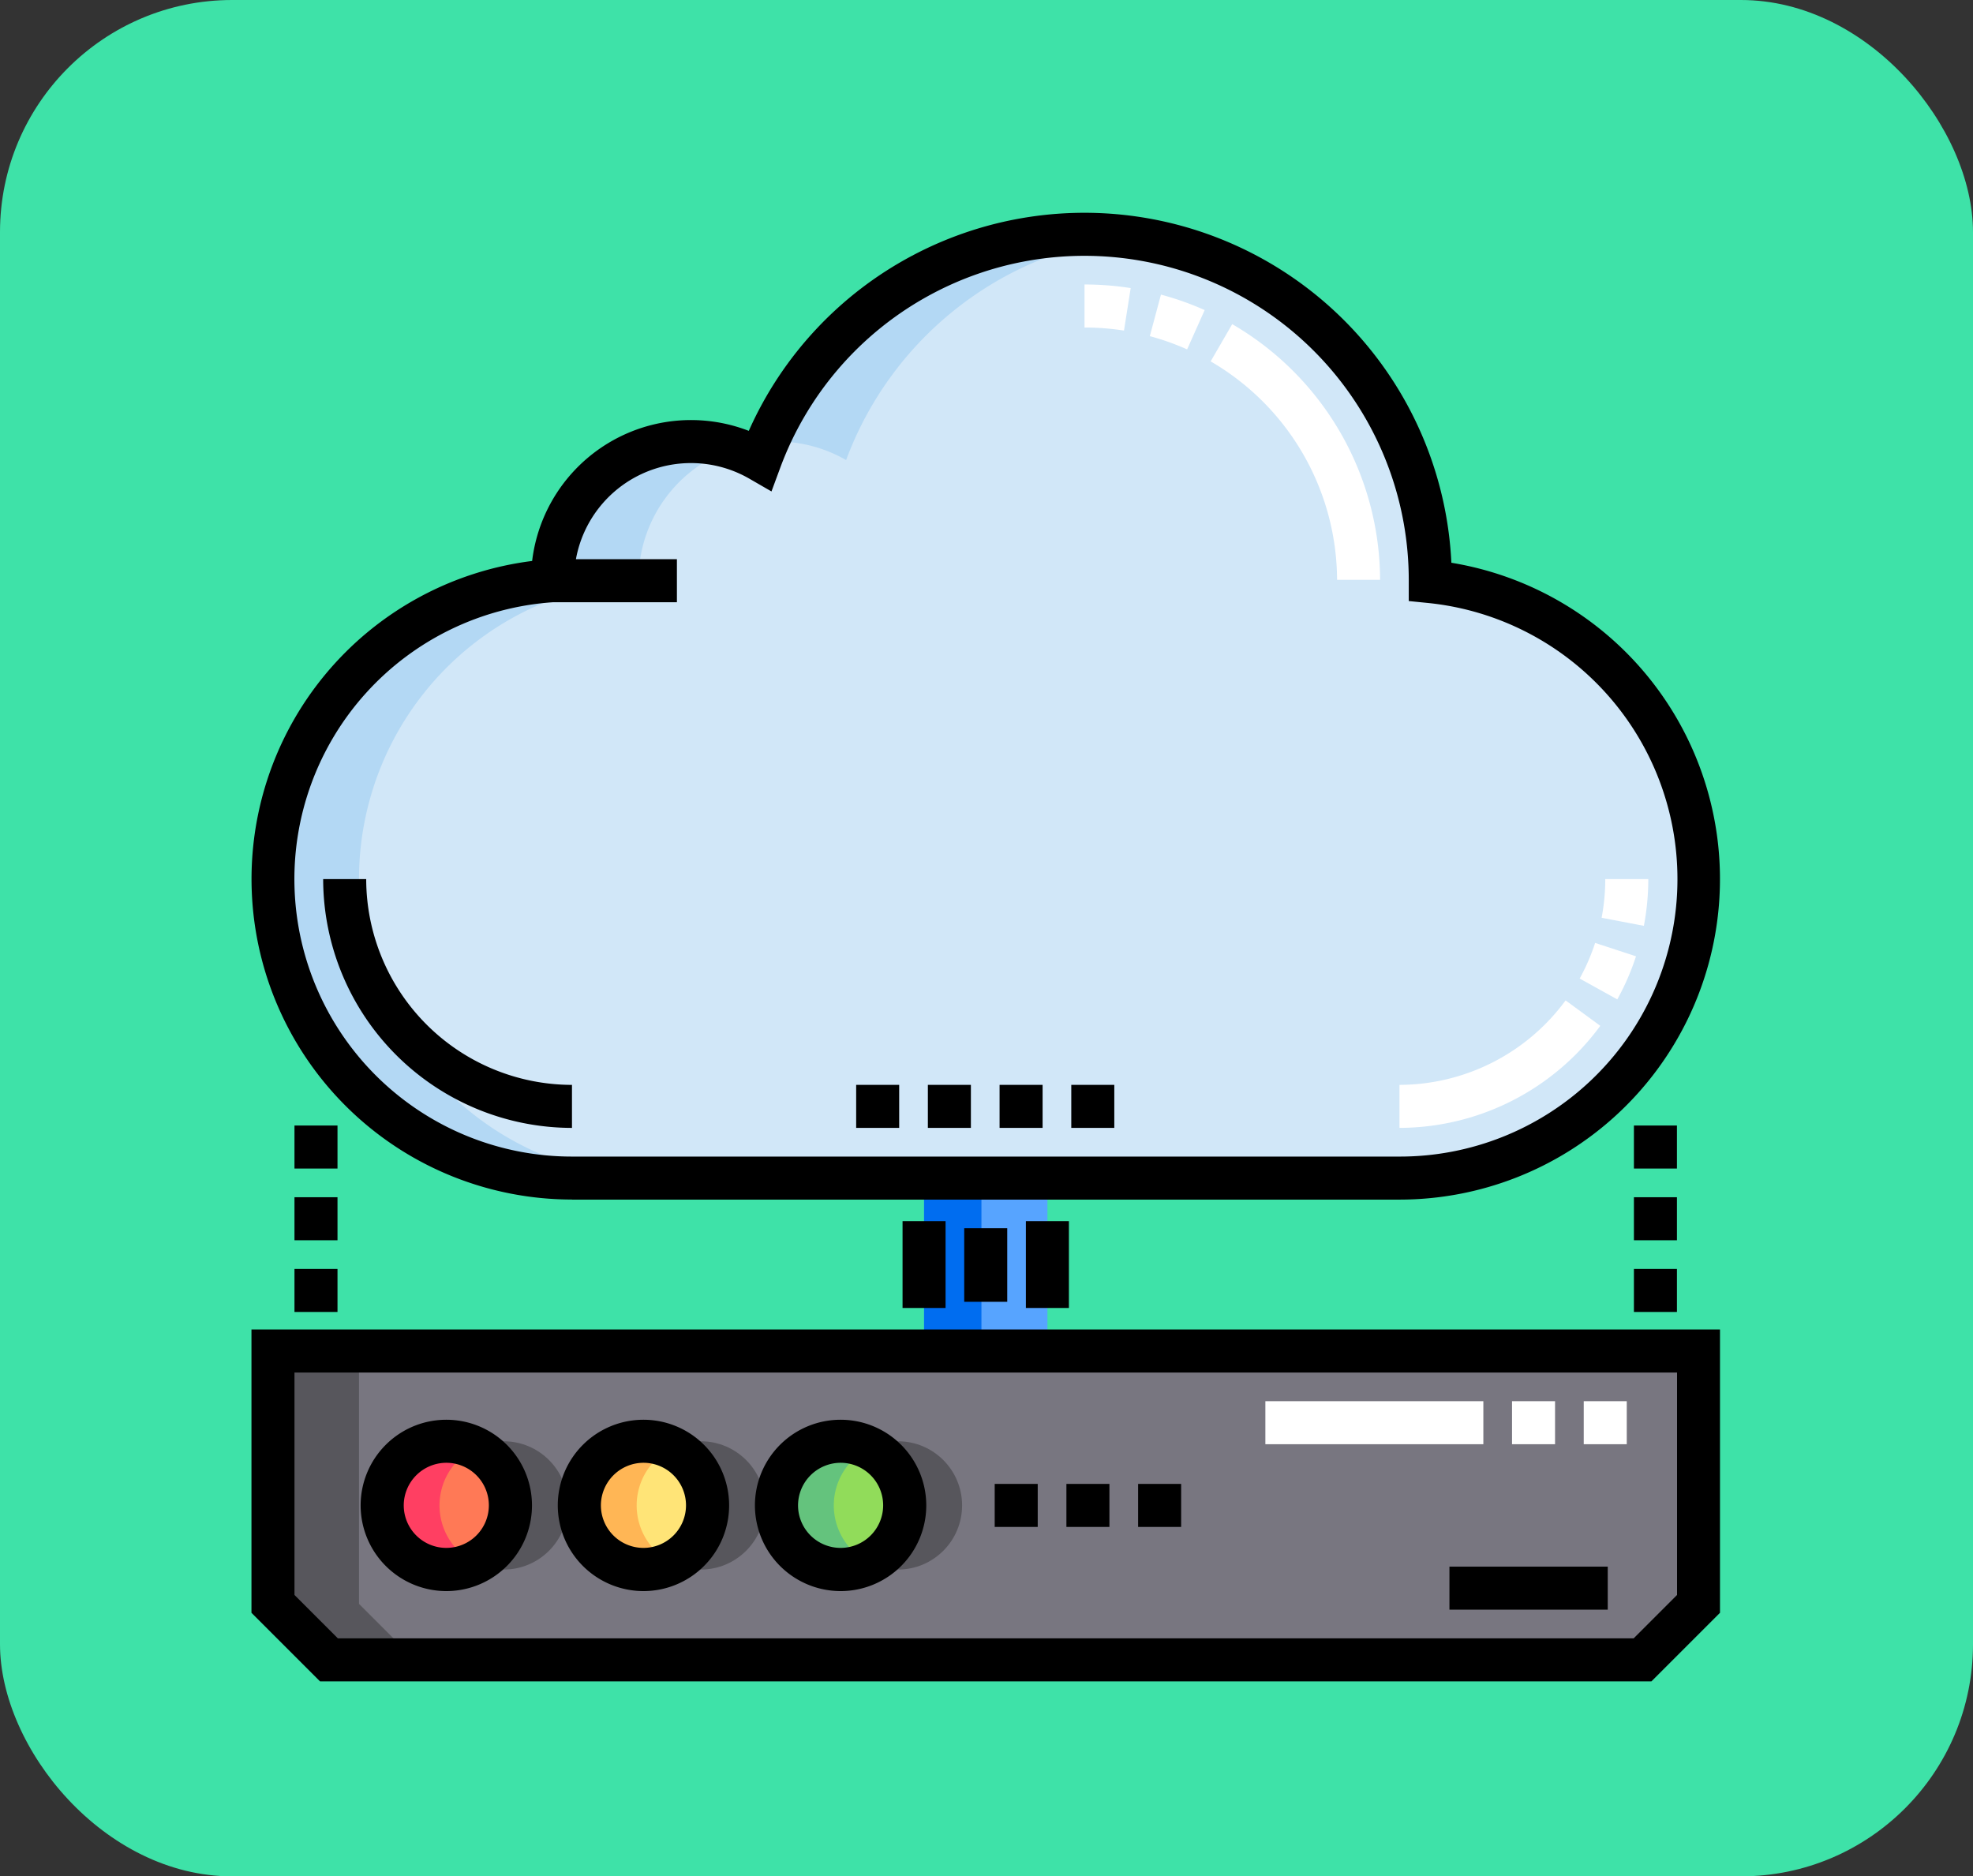 <svg xmlns="http://www.w3.org/2000/svg" width="102" height="97" viewBox="0 0 102 97">
  <rect x="0" y="0" width="102" height="97" fill="#333333" stroke="none"/>
  <g id="Grupo_1074554" data-name="Grupo 1074554" transform="translate(-620 -4311)">
    <g id="Grupo_1074548" data-name="Grupo 1074548" transform="translate(404 3897)">
      <rect id="Rectángulo_383413" data-name="Rectángulo 383413" width="102" height="97" rx="12" transform="translate(216 414)" fill="#3ee2a8"/>
    </g>
    <g id="servidor-en-la-nube-" transform="translate(633 4322)">
      <path id="Trazado_827650" data-name="Trazado 827650" d="M67.329,25.456c0-.027,0-.054,0-.081a17.878,17.878,0,0,0-34.644-6.2,7.159,7.159,0,0,0-10.735,6.2c0,.011,0,.022,0,.033A15.458,15.458,0,0,0,7.5,40.832h0A15.458,15.458,0,0,0,22.958,56.29H65.738A15.458,15.458,0,0,0,81.2,40.832h0A15.46,15.46,0,0,0,67.329,25.456Z" transform="translate(-6.388 -6.387)" fill="#d1e7f8"/>
      <path id="Trazado_827651" data-name="Trazado 827651" d="M7.5,396.821H81.2v13.073L78.3,412.788H10.393L7.5,409.894Z" transform="translate(-6.388 -337.98)" fill="#787680"/>
      <g id="Grupo_1074549" data-name="Grupo 1074549" transform="translate(9.722 63.508)">
        <circle id="Elipse_9894" data-name="Elipse 9894" cx="3.316" cy="3.316" r="3.316" transform="translate(10.191)" fill="#57565c"/>
        <circle id="Elipse_9895" data-name="Elipse 9895" cx="3.316" cy="3.316" r="3.316" transform="translate(20.384)" fill="#57565c"/>
        <circle id="Elipse_9896" data-name="Elipse 9896" cx="3.316" cy="3.316" r="3.316" fill="#57565c"/>
      </g>
      <circle id="Elipse_9897" data-name="Elipse 9897" cx="3.316" cy="3.316" r="3.316" transform="translate(16.948 63.508)" fill="#ffe477"/>
      <circle id="Elipse_9898" data-name="Elipse 9898" cx="3.316" cy="3.316" r="3.316" transform="translate(27.14 63.508)" fill="#91dc5a"/>
      <circle id="Elipse_9899" data-name="Elipse 9899" cx="3.316" cy="3.316" r="3.316" transform="translate(6.756 63.508)" fill="#ff7956"/>
      <rect id="Rectángulo_383486" data-name="Rectángulo 383486" width="6.378" height="8.938" transform="translate(34.772 49.903)" fill="#57a4ff"/>
      <g id="Grupo_1074550" data-name="Grupo 1074550" transform="translate(1.112 1.112)">
        <path id="Trazado_827652" data-name="Trazado 827652" d="M180.4,18.214a7.124,7.124,0,0,1,3.574.957A17.9,17.9,0,0,1,198.523,7.636a17.9,17.9,0,0,0-18.614,10.595C180.073,18.22,180.238,18.214,180.4,18.214Z" transform="translate(-154.344 -7.499)" fill="#b3d8f4"/>
        <path id="Trazado_827653" data-name="Trazado 827653" d="M11.948,102.38h0A15.458,15.458,0,0,1,26.4,86.956c0-.011,0-.022,0-.033a7.163,7.163,0,0,1,4.934-6.807,7.162,7.162,0,0,0-9.382,6.807c0,.011,0,.022,0,.033A15.458,15.458,0,0,0,7.5,102.38h0a15.458,15.458,0,0,0,15.458,15.458h4.448A15.458,15.458,0,0,1,11.948,102.38Z" transform="translate(-7.5 -69.047)" fill="#b3d8f4"/>
      </g>
      <path id="Trazado_827654" data-name="Trazado 827654" d="M11.948,409.894V396.821H7.5v13.073l2.893,2.893h4.448Z" transform="translate(-6.388 -337.98)" fill="#57565c"/>
      <path id="Trazado_827655" data-name="Trazado 827655" d="M117.262,431.61a3.316,3.316,0,0,1,1.834-2.967,3.316,3.316,0,1,0,0,5.935A3.316,3.316,0,0,1,117.262,431.61Z" transform="translate(-97.348 -364.786)" fill="#ffb655"/>
      <path id="Trazado_827656" data-name="Trazado 827656" d="M185.995,431.61a3.316,3.316,0,0,1,1.834-2.967,3.316,3.316,0,1,0,0,5.935A3.316,3.316,0,0,1,185.995,431.61Z" transform="translate(-155.889 -364.786)" fill="#64c37d"/>
      <path id="Trazado_827657" data-name="Trazado 827657" d="M48.529,431.61a3.316,3.316,0,0,1,1.834-2.967,3.316,3.316,0,1,0,0,5.935A3.316,3.316,0,0,1,48.529,431.61Z" transform="translate(-38.807 -364.786)" fill="#ff3f62"/>
      <rect id="Rectángulo_383487" data-name="Rectángulo 383487" width="2.966" height="8.938" transform="translate(34.772 49.903)" fill="#006df0"/>
      <rect id="Rectángulo_383488" data-name="Rectángulo 383488" width="2.224" height="2.224" transform="translate(34.969 45.083)"/>
      <rect id="Rectángulo_383489" data-name="Rectángulo 383489" width="2.224" height="2.224" transform="translate(38.676 45.083)"/>
      <rect id="Rectángulo_383490" data-name="Rectángulo 383490" width="2.224" height="2.224" transform="translate(31.262 45.083)"/>
      <rect id="Rectángulo_383491" data-name="Rectángulo 383491" width="2.224" height="2.224" transform="translate(42.383 45.083)"/>
      <rect id="Rectángulo_383492" data-name="Rectángulo 383492" width="8.184" height="2.224" transform="translate(61.933 69.989)"/>
      <path id="Trazado_827658" data-name="Trazado 827658" d="M16.57,51.015H59.35a16.571,16.571,0,0,0,2.683-32.923,18.991,18.991,0,0,0-36.322-6.818A8.272,8.272,0,0,0,14.51,18a16.57,16.57,0,0,0,2.06,33.011Zm-.963-30.882h6.388V17.909H16.774a6.045,6.045,0,0,1,8.968-4.162l1.142.659.457-1.236a16.766,16.766,0,0,1,32.489,5.817l0,1.085,1,.1A14.346,14.346,0,0,1,59.35,48.79H16.57a14.345,14.345,0,0,1-.963-28.658Z"/>
      <g id="Grupo_1074551" data-name="Grupo 1074551" transform="translate(59.35 34.445)">
        <path id="Trazado_827659" data-name="Trazado 827659" d="M473.141,232.295h-2.224a10.694,10.694,0,0,1-.189,2l2.185.417A12.922,12.922,0,0,0,473.141,232.295Z" transform="translate(-460.278 -232.295)" fill="#fff"/>
        <path id="Trazado_827660" data-name="Trazado 827660" d="M465.968,255.242l-2.114-.692a10.6,10.6,0,0,1-.8,1.842L465,257.47A12.848,12.848,0,0,0,465.968,255.242Z" transform="translate(-453.739 -251.25)" fill="#fff"/>
        <path id="Trazado_827661" data-name="Trazado 827661" d="M410.637,275.907l-1.794-1.314a10.688,10.688,0,0,1-8.588,4.366v2.224A12.92,12.92,0,0,0,410.637,275.907Z" transform="translate(-400.255 -268.321)" fill="#fff"/>
      </g>
      <path id="Trazado_827662" data-name="Trazado 827662" d="M0,403.967l3.545,3.545h68.83l3.545-3.545V389.321H0Zm2.224-12.422H73.7v11.5l-2.242,2.242H4.466l-2.242-2.242Z" transform="translate(0 -331.592)"/>
      <g id="Grupo_1074552" data-name="Grupo 1074552" transform="translate(52.417 61.436)">
        <rect id="Rectángulo_383493" data-name="Rectángulo 383493" width="11.269" height="2.224" fill="#fff"/>
        <rect id="Rectángulo_383494" data-name="Rectángulo 383494" width="2.224" height="2.224" transform="translate(12.752)" fill="#fff"/>
        <rect id="Rectángulo_383495" data-name="Rectángulo 383495" width="2.224" height="2.224" transform="translate(16.459)" fill="#fff"/>
      </g>
      <path id="Trazado_827663" data-name="Trazado 827663" d="M111.225,429.651a4.429,4.429,0,1,0-4.429-4.429A4.434,4.434,0,0,0,111.225,429.651Zm0-6.633a2.2,2.2,0,1,1-2.2,2.2A2.207,2.207,0,0,1,111.225,423.018Z" transform="translate(-90.96 -358.398)"/>
      <path id="Trazado_827664" data-name="Trazado 827664" d="M179.958,429.651a4.429,4.429,0,1,0-4.429-4.429A4.434,4.434,0,0,0,179.958,429.651Zm0-6.633a2.2,2.2,0,1,1-2.2,2.2A2.207,2.207,0,0,1,179.958,423.018Z" transform="translate(-149.501 -358.398)"/>
      <path id="Trazado_827665" data-name="Trazado 827665" d="M42.492,429.651a4.429,4.429,0,1,0-4.429-4.429A4.434,4.434,0,0,0,42.492,429.651Zm0-6.633a2.2,2.2,0,1,1-2.2,2.2A2.207,2.207,0,0,1,42.492,423.018Z" transform="translate(-32.419 -358.398)"/>
      <rect id="Rectángulo_383496" data-name="Rectángulo 383496" width="2.224" height="2.224" transform="translate(38.424 65.712)"/>
      <rect id="Rectángulo_383497" data-name="Rectángulo 383497" width="2.224" height="2.224" transform="translate(45.838 65.712)"/>
      <rect id="Rectángulo_383498" data-name="Rectángulo 383498" width="2.224" height="2.224" transform="translate(42.131 65.712)"/>
      <rect id="Rectángulo_383499" data-name="Rectángulo 383499" width="2.224" height="4.49" transform="translate(33.66 52.127)"/>
      <rect id="Rectángulo_383500" data-name="Rectángulo 383500" width="2.224" height="4.49" transform="translate(40.036 52.127)"/>
      <g id="Grupo_1074553" data-name="Grupo 1074553" transform="translate(43.067 3.707)">
        <path id="Trazado_827666" data-name="Trazado 827666" d="M340.953,52.029l2.224,0a15.348,15.348,0,0,0-7.645-13.217l-1.115,1.925A13.117,13.117,0,0,1,340.953,52.029Z" transform="translate(-327.896 -36.762)" fill="#fff"/>
        <path id="Trazado_827667" data-name="Trazado 827667" d="M292.83,25.186A15.4,15.4,0,0,0,290.443,25v2.224a13.15,13.15,0,0,1,2.041.159Z" transform="translate(-290.443 -25)" fill="#fff"/>
        <path id="Trazado_827668" data-name="Trazado 827668" d="M316.046,29.3a15.2,15.2,0,0,0-2.26-.8l-.576,2.148a12.98,12.98,0,0,1,1.929.684Z" transform="translate(-309.834 -27.977)" fill="#fff"/>
      </g>
      <path id="Trazado_827669" data-name="Trazado 827669" d="M37.863,245.158v-2.224a10.651,10.651,0,0,1-10.638-10.638H25A12.877,12.877,0,0,0,37.863,245.158Z" transform="translate(-21.293 -197.85)"/>
      <rect id="Rectángulo_383501" data-name="Rectángulo 383501" width="2.224" height="2.224" transform="translate(2.224 47.185)"/>
      <rect id="Rectángulo_383502" data-name="Rectángulo 383502" width="2.224" height="2.224" transform="translate(2.224 54.599)"/>
      <rect id="Rectángulo_383503" data-name="Rectángulo 383503" width="2.224" height="2.224" transform="translate(2.224 50.892)"/>
      <rect id="Rectángulo_383504" data-name="Rectángulo 383504" width="2.224" height="2.224" transform="translate(71.47 47.185)"/>
      <rect id="Rectángulo_383505" data-name="Rectángulo 383505" width="2.224" height="2.224" transform="translate(71.47 50.892)"/>
      <rect id="Rectángulo_383506" data-name="Rectángulo 383506" width="2.224" height="2.224" transform="translate(71.47 54.599)"/>
      <rect id="Rectángulo_383507" data-name="Rectángulo 383507" width="2.224" height="3.806" transform="translate(36.848 52.492)"/>
    </g>
  </g>
</svg>
